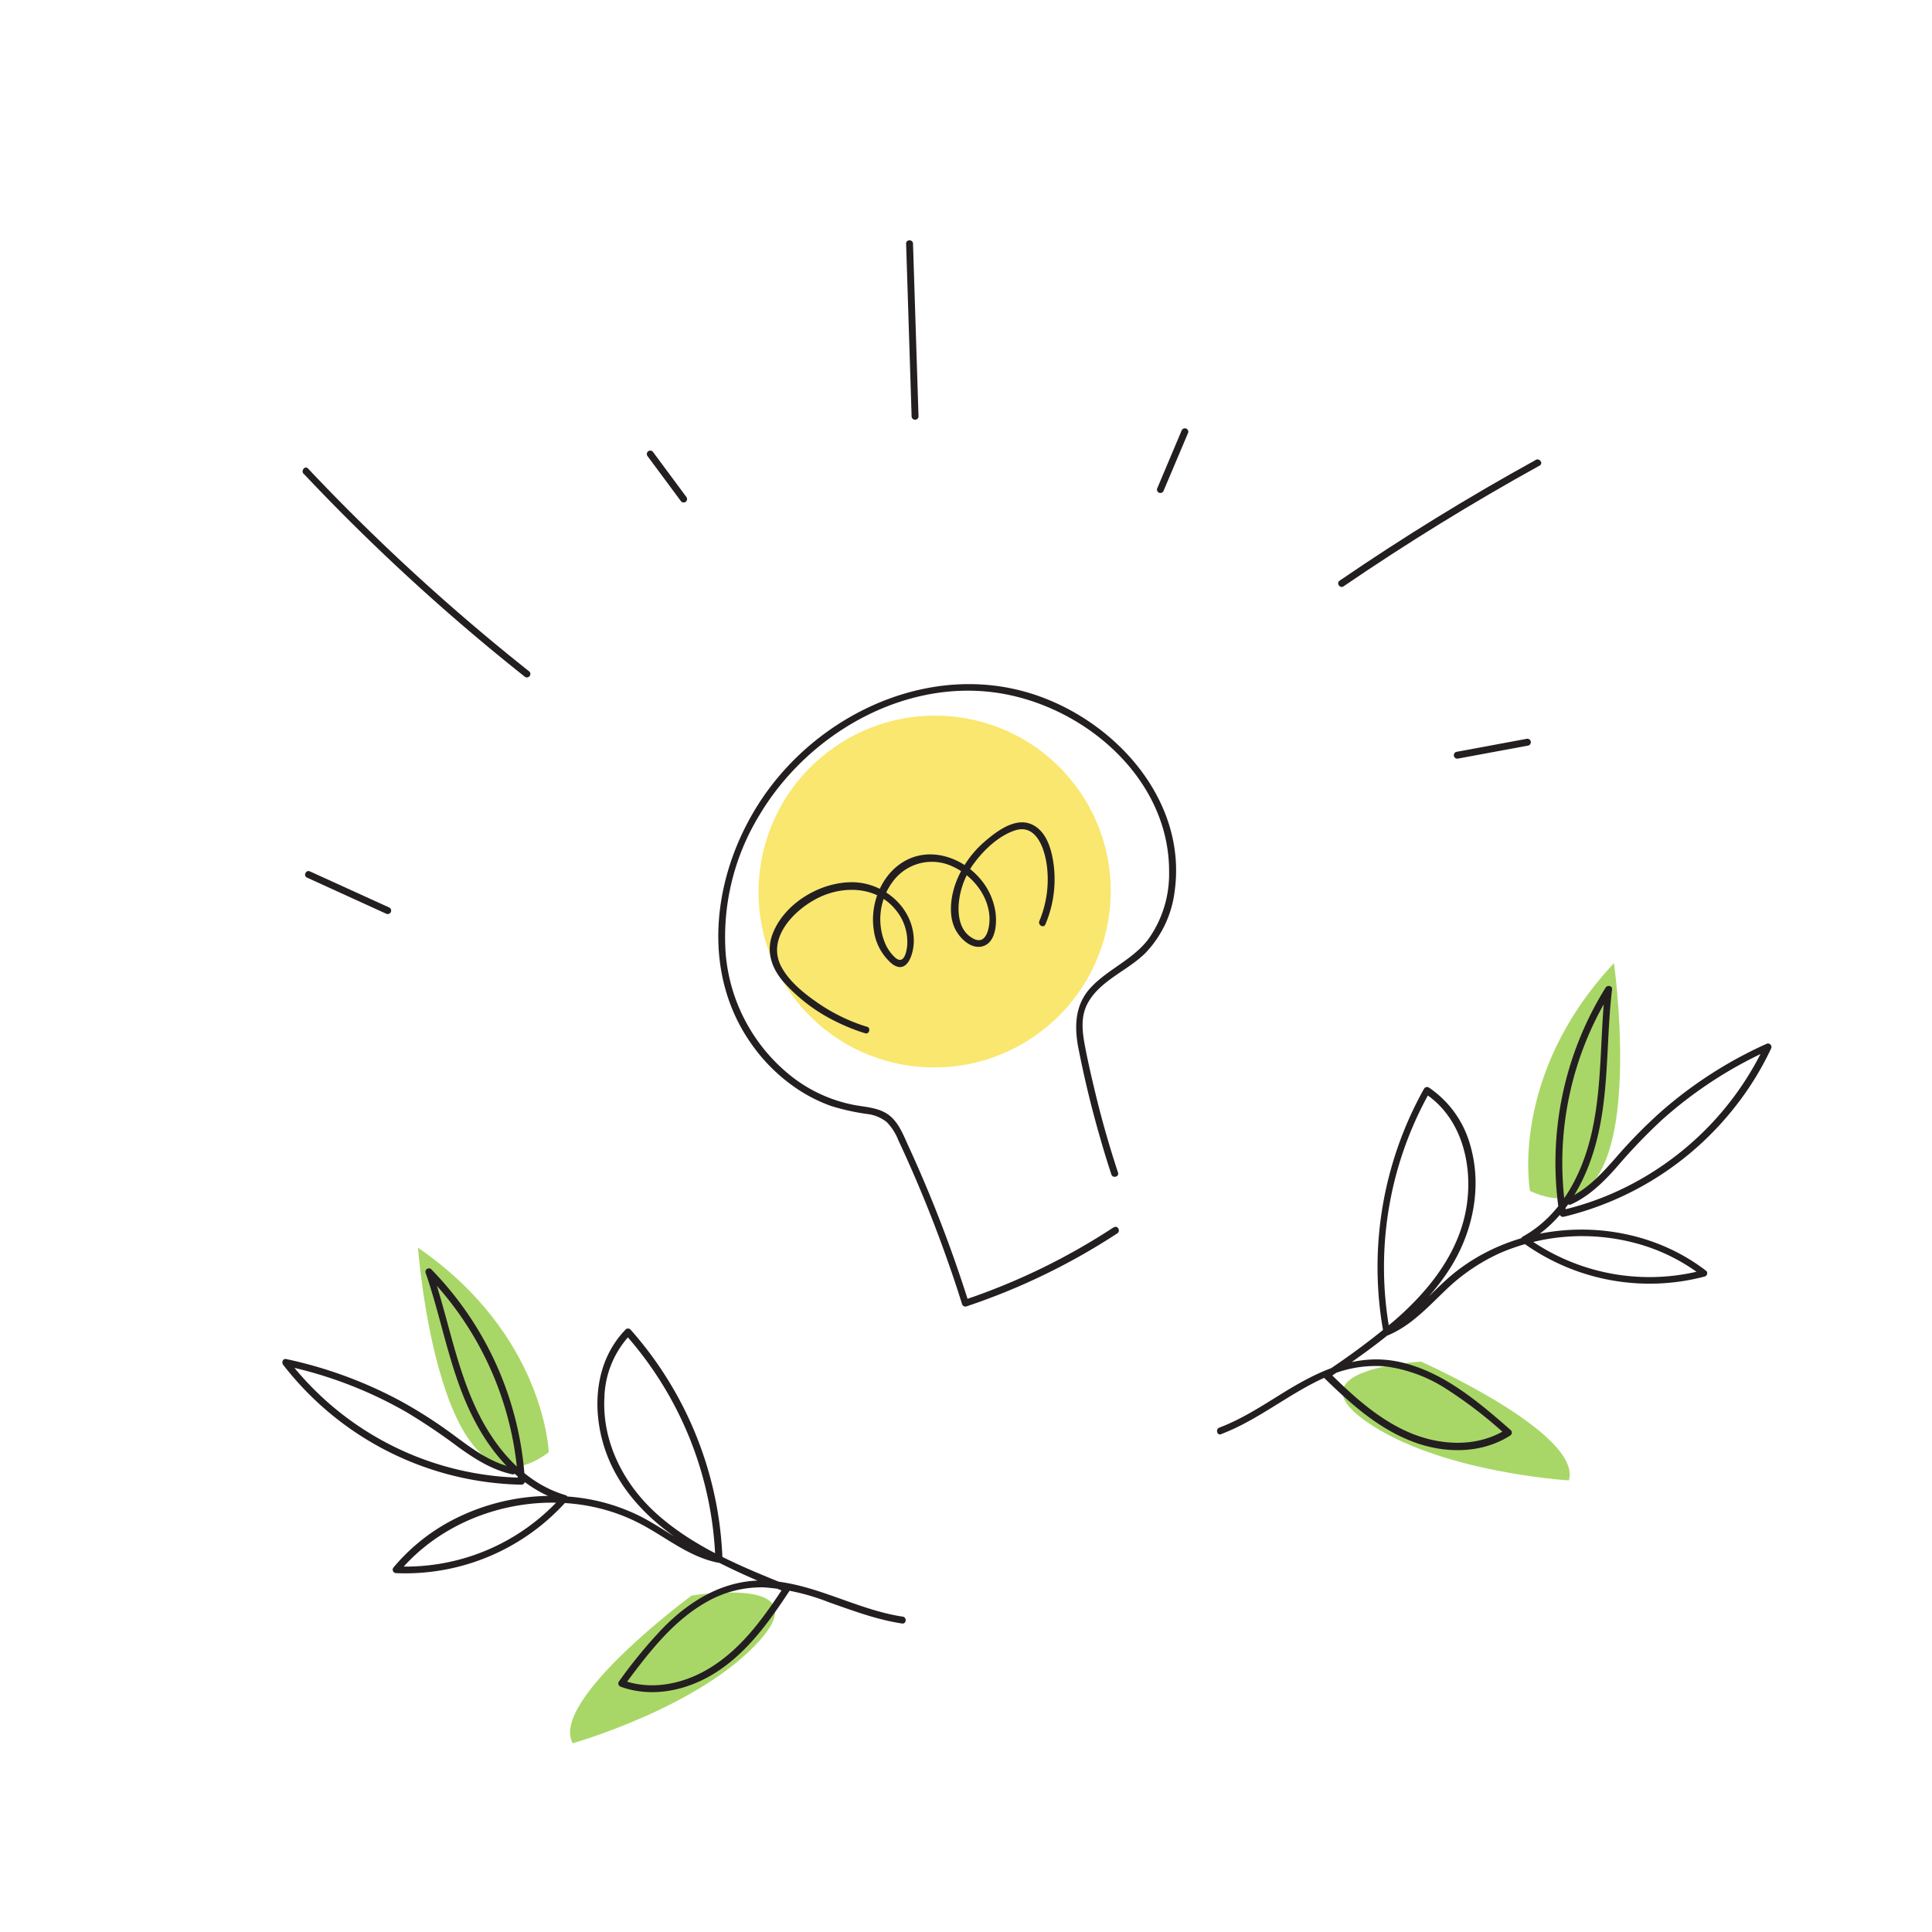<svg xmlns="http://www.w3.org/2000/svg" width="350" height="350" viewBox="0 0 350 350">
  <g id="Group_27" data-name="Group 27" transform="translate(-3778 497)">
    <rect id="Rectangle_5" data-name="Rectangle 5" width="350" height="350" transform="translate(3778 -497)" fill="none"/>
    <g id="Group_17" data-name="Group 17" transform="translate(-450.348 -1910.871) rotate(30)">
      <ellipse id="Ellipse_12" data-name="Ellipse 12" cx="31.93" cy="31.84" rx="31.93" ry="31.84" transform="translate(4553.734 -819.294) rotate(-64.64)" fill="#f9e76f"/>
      <path id="Path_21" data-name="Path 21" d="M180.84,93.86A117.181,117.181,0,0,1,164,118.76h.88a241.932,241.932,0,0,0-23.6-19.06c-1.76-1.24-3.58-2.77-5.78-3.08s-4.32.78-6.36,1.52a26.49,26.49,0,0,1-12.33,1.25A31.68,31.68,0,0,1,95.24,86.15a42.35,42.35,0,0,1-7.31-25c.26-16.72,9.95-33.9,25.79-40.42,15-6.16,35.29-2.43,43.7,12.48a20.27,20.27,0,0,1,2.76,12.32c-.57,4.55-3.54,8.24-4.61,12.63s1,8,3.89,11.22q5.13,5.85,10.72,11.25,2.7,2.63,5.51,5.14c.59.54,1.48-.35.88-.89q-6-5.35-11.46-11.16c-1.81-1.92-3.61-3.85-5.32-5.85s-3.26-4.17-3.32-6.85c-.11-4.72,3.35-8.7,4.52-13.12a19.56,19.56,0,0,0-1-12.24c-6.43-15.92-25.91-21.8-41.52-17.81-16.62,4.25-28.26,19.46-31.08,36-2.88,16.89,3.61,36.5,20,44.05a31.58,31.58,0,0,0,12,2.95,28,28,0,0,0,6.13-.43,40.419,40.419,0,0,0,6.36-2,7,7,0,0,1,3.81-.52,10,10,0,0,1,3.48,1.8c2.16,1.5,4.29,3.05,6.39,4.62q6.45,4.83,12.54,10.07,3,2.56,5.9,5.24a.63.63,0,0,0,.88,0,118.15,118.15,0,0,0,17.08-25.15c.36-.71-.72-1.35-1.08-.63Z" transform="translate(4473.842 -891.91)" fill="#231f20"/>
      <path id="Path_22" data-name="Path 22" d="M124,84.74a32.52,32.52,0,0,1-9.69.73c-3-.22-6.42-.73-9-2.26-5.25-3.07-3.38-10.3-.56-14.43s8-6.93,13.09-5a9.08,9.08,0,0,1,5.08,4.56c.51,1.12,1.25,3.37-.77,3a7.58,7.58,0,0,1-2.79-1.26,11.36,11.36,0,0,1-4.48-10.49,8.77,8.77,0,0,1,8-7.75c3.89-.39,8.23,1.26,10.4,4.63,1,1.6,2.15,4.87-.82,4.81-2.48,0-4.13-1.95-5.16-4a14.38,14.38,0,0,1-1.3-8.2c.36-2.9,1.41-6.32,3.4-8.54,2.83-3.16,6.62.46,8.41,2.91a19.55,19.55,0,0,1,3.63,9.08c.1.79,1.35.8,1.25,0a20.81,20.81,0,0,0-3.8-9.71c-1.68-2.3-4.28-5.07-7.42-4.75s-4.78,4.07-5.71,6.69a18.47,18.47,0,0,0-.91,9.23c.45,2.68,1.73,5.84,4.08,7.41,1.58,1.06,4.35,1.79,5.88.26,1.8-1.8.16-5-1.1-6.59a12,12,0,0,0-6-4c-4.65-1.42-10.19-.16-12.8,4.21-2.51,4.21-1.63,9.92,1.35,13.64a9.61,9.61,0,0,0,5.94,3.68c3.45.42,2.45-3.61,1.4-5.47-2.88-5.14-9.7-6.56-14.72-3.9-5.24,2.78-9.11,9.59-8.11,15.56.56,3.36,3,5.44,6.11,6.5a31,31,0,0,0,11.52,1.46,35.15,35.15,0,0,0,5.87-.82c.79-.18.45-1.38-.33-1.21Z" transform="translate(4473.842 -891.91)" fill="#231f20"/>
    </g>
    <g id="Group_19" data-name="Group 19" transform="translate(-1236 543)">
      <path id="Path_39" data-name="Path 39" d="M817.33,67.67s-3.88-20.88,15.21-41.27C832.54,26.4,839.84,77.88,817.33,67.67Z" transform="translate(4473.842 -891.91)" fill="#a9d767"/>
      <path id="Path_40" data-name="Path 40" d="M797.61,98.58s29.24,13,26.77,21.52c0,0-23.73-1.41-36.94-10.83S797.61,98.58,797.61,98.58Z" transform="translate(4473.842 -891.91)" fill="#a9d767"/>
      <path id="Path_41" data-name="Path 41" d="M761.36,111.72c6.75-2.55,12.3-7.35,18.86-10.28a21.38,21.38,0,0,1,10.85-2,26.67,26.67,0,0,1,11.1,4.09,79.355,79.355,0,0,1,10.77,8.3l.12-1c-5.11,3.26-11.61,3-17.09.8-5.84-2.36-10.59-6.73-15-11.07l-.13,1c8-5.48,16.32-11.21,21.73-19.45,4.42-6.73,6.24-15.29,3.83-23.1A18.49,18.49,0,0,0,799,48.92a.64.64,0,0,0-.86.22A66.159,66.159,0,0,0,790.8,93.4a.62.62,0,0,0,.91.37c4.07-1.73,7.05-5,10.19-8a34.8,34.8,0,0,1,10.1-6.9A37.58,37.58,0,0,1,836,77a34.2,34.2,0,0,1,12.44,6l.27-1a38,38,0,0,1-32.08-6v1c6.65-3.65,10.61-10.55,12.57-17.68,2.53-9.16,1.88-18.83,3-28.19.08-.66-.86-.8-1.16-.32a60,60,0,0,0-8.4,40.9c.12.79,1.33.46,1.21-.33a58.69,58.69,0,0,1,8.27-39.94l-1.17-.31c-1,9-.46,18.28-2.72,27.13-1.81,7.09-5.59,14-12.19,17.66A.63.63,0,0,0,816,77a39.17,39.17,0,0,0,33,6.16.62.62,0,0,0,.28-1c-13.13-10.17-33-10-45.9.55-4.12,3.37-7.35,7.89-12.37,10l.92.37a64.8,64.8,0,0,1,7.22-43.29l-.85.22c6.49,4.26,8.6,12.47,7.63,19.84-1.15,8.69-6.75,15.74-13.2,21.33a135.118,135.118,0,0,1-12.57,9.35.63.63,0,0,0-.12,1c4.69,4.58,9.73,9.14,16,11.53,5.69,2.19,12.42,2.28,17.68-1.07a.63.63,0,0,0,.13-1c-5.89-5.16-12.38-10.69-20.24-12.37-7.68-1.65-14.46,1.59-20.85,5.52-3.78,2.33-7.52,4.81-11.7,6.39-.75.28-.42,1.49.33,1.2Z" transform="translate(4473.842 -891.91)" fill="#231f20"/>
      <path id="Path_42" data-name="Path 42" d="M823.45,72.34a56.12,56.12,0,0,0,31.73-20.83A54,54,0,0,0,861,41.88a.63.63,0,0,0-.86-.85,76.47,76.47,0,0,0-19.3,12.47,90.51,90.51,0,0,0-8,8.18c-2.52,2.87-5.15,5.71-8.68,7.33-.73.33-.1,1.41.63,1.08,3.37-1.54,6-4.18,8.4-6.92a102.006,102.006,0,0,1,7.88-8.23A76,76,0,0,1,860.73,42.1l-.85-.85A54.88,54.88,0,0,1,833.4,67.59a52.493,52.493,0,0,1-10.28,3.54C822.34,71.32,822.67,72.52,823.45,72.34Z" transform="translate(4473.842 -891.91)" fill="#231f20"/>
    </g>
    <path id="Path_119" data-name="Path 119" d="M273.48,88.31l11.29,11.1a.63.63,0,0,0,.89-.88l-11.3-11.1c-.57-.57-1.46.32-.88.88Z" transform="translate(3546.434 -327.458) rotate(-20)" fill="#231f20"/>
    <path id="Path_120" data-name="Path 120" d="M290.83,40.58a377.1,377.1,0,0,0,25.11,48.33.63.63,0,0,0,1.08-.63A377.105,377.105,0,0,1,291.91,40c-.32-.74-1.39-.1-1.08.63Z" transform="translate(3545.817 -349.868) rotate(-20)" fill="#231f20"/>
    <path id="Path_121" data-name="Path 121" d="M336.26,57.33l2.89,9.73a.622.622,0,1,0,1.2-.33L337.46,57a.622.622,0,0,0-1.2.33Z" transform="translate(3559.706 -353.252) rotate(-20)" fill="#231f20"/>
    <path id="Path_122" data-name="Path 122" d="M383.63,31.84l1,31.35a.63.63,0,0,0,1.25,0l-1-31.35c0-.8-1.28-.8-1.25,0Z" transform="translate(3558.52 -484.7)" fill="#231f20"/>
    <path id="Path_123" data-name="Path 123" d="M428.52,57.75,424.1,68.22a.62.62,0,0,0,.44.77.64.64,0,0,0,.76-.44l4.43-10.47a.63.63,0,0,0-.44-.77.65.65,0,0,0-.77.44Z" transform="translate(3563.52 -476.7)" fill="#231f20"/>
    <path id="Path_124" data-name="Path 124" d="M496.36,55q-16.25,13.09-31.17,27.7c-.58.57.31,1.45.88.89Q481,69,497.24,55.87c.63-.51-.26-1.39-.88-.89Z" transform="matrix(0.985, 0.174, -0.174, 0.985, 3576.864, -554.212)" fill="#231f20"/>
    <path id="Path_125" data-name="Path 125" d="M479.52,103.19l11.25-6.63a.63.63,0,0,0-.63-1.08l-11.25,6.63a.63.63,0,0,0,.63,1.08Z" transform="translate(3626.733 -620.531) rotate(20)" fill="#231f20"/>
    <g id="Group_21" data-name="Group 21" transform="translate(-826.13 -664.494) rotate(20)">
      <g id="Group_12" data-name="Group 12" transform="translate(24 -474)">
        <path id="Path_31" data-name="Path 31" d="M69.31,161.82s-7.9-19.72-34.94-26.72C34.37,135.1,55.76,182.49,69.31,161.82Z" transform="translate(4473.842 -891.91)" fill="#a9d767"/>
        <path id="Path_32" data-name="Path 32" d="M102.5,177.37S84.79,204,91.41,209.88c0,0,19.3-13.9,25.41-28.93S102.5,177.37,102.5,177.37Z" transform="translate(4473.842 -891.91)" fill="#a9d767"/>
        <path id="Path_33" data-name="Path 33" d="M139.81,167.86c-8.39,1.72-17.25-.27-25.5,2.33-7.09,2.24-11.74,8-14.71,14.57a88.242,88.242,0,0,0-4.14,11.73.63.63,0,0,0,.6.79c6.07,0,11.53-3.45,15.18-8.12,4.22-5.38,6.1-12.15,7.65-18.7a.64.64,0,0,0-.6-.79c-9.05-.31-18.4-.66-26.9-4.1-7.37-3-13.63-8.78-16-16.52a17.25,17.25,0,0,1,.53-12.31L75,137a64.78,64.78,0,0,1,29.3,32.71l.44-.77c-5.41.87-10.65-1.29-16-1.9a34.61,34.61,0,0,0-11.83.72,38.83,38.83,0,0,0-20.18,12A35.1,35.1,0,0,0,50,191.1a.63.63,0,0,0,.77.77,39.18,39.18,0,0,0,24.67-23,.62.62,0,0,0-.6-.79c-8.14.51-15.55-4-21.06-9.66-6-6.13-10.25-13.66-15.62-20.3l-.76,1a58.8,58.8,0,0,1,28.45,29.46c.32.73,1.4.1,1.08-.63A59.85,59.85,0,0,0,38.07,138a.63.63,0,0,0-.76,1c5.62,6.94,10,14.9,16.49,21.16,5.62,5.45,13,9.66,21.08,9.16l-.6-.79a37.89,37.89,0,0,1-23.8,22.15l.77.77c5.39-14.92,21.62-25,37.38-23.21,5.53.61,10.84,2.78,16.47,1.87a.63.63,0,0,0,.44-.77,66.19,66.19,0,0,0-29.88-33.45.63.63,0,0,0-.85.23c-3.27,7.24-1,15.4,3.69,21.46,5.65,7.26,14.38,10.64,23.24,12.06a132.76,132.76,0,0,0,16.55,1.29l-.61-.79c-1.46,6.16-3.17,12.48-7,17.66-3.41,4.68-8.72,8.26-14.66,8.24l.6.79c2-6.69,4.15-13.79,8.75-19.2a20,20,0,0,1,9-6.16,40,40,0,0,1,12-1.47c4.58-.06,9.19,0,13.7-.92.79-.17.46-1.37-.33-1.21Z" transform="translate(4473.842 -891.91)" fill="#231f20"/>
        <path id="Path_34" data-name="Path 34" d="M66.28,167.83a54.76,54.76,0,0,1-47-5.54l-.15,1.14a75.49,75.49,0,0,1,23.53.39,108.374,108.374,0,0,1,10.93,2.72c3.56,1,7.14,1.8,10.85,1.3.8-.1.46-1.31-.33-1.2-4,.54-7.95-.64-11.77-1.77a83.858,83.858,0,0,0-11.21-2.56,77.711,77.711,0,0,0-22.33-.08c-.57.08-.56.88-.15,1.14a56,56,0,0,0,48,5.67c.75-.26.43-1.47-.34-1.21Z" transform="translate(4473.842 -891.91)" fill="#231f20"/>
      </g>
    </g>
  </g>
</svg>
